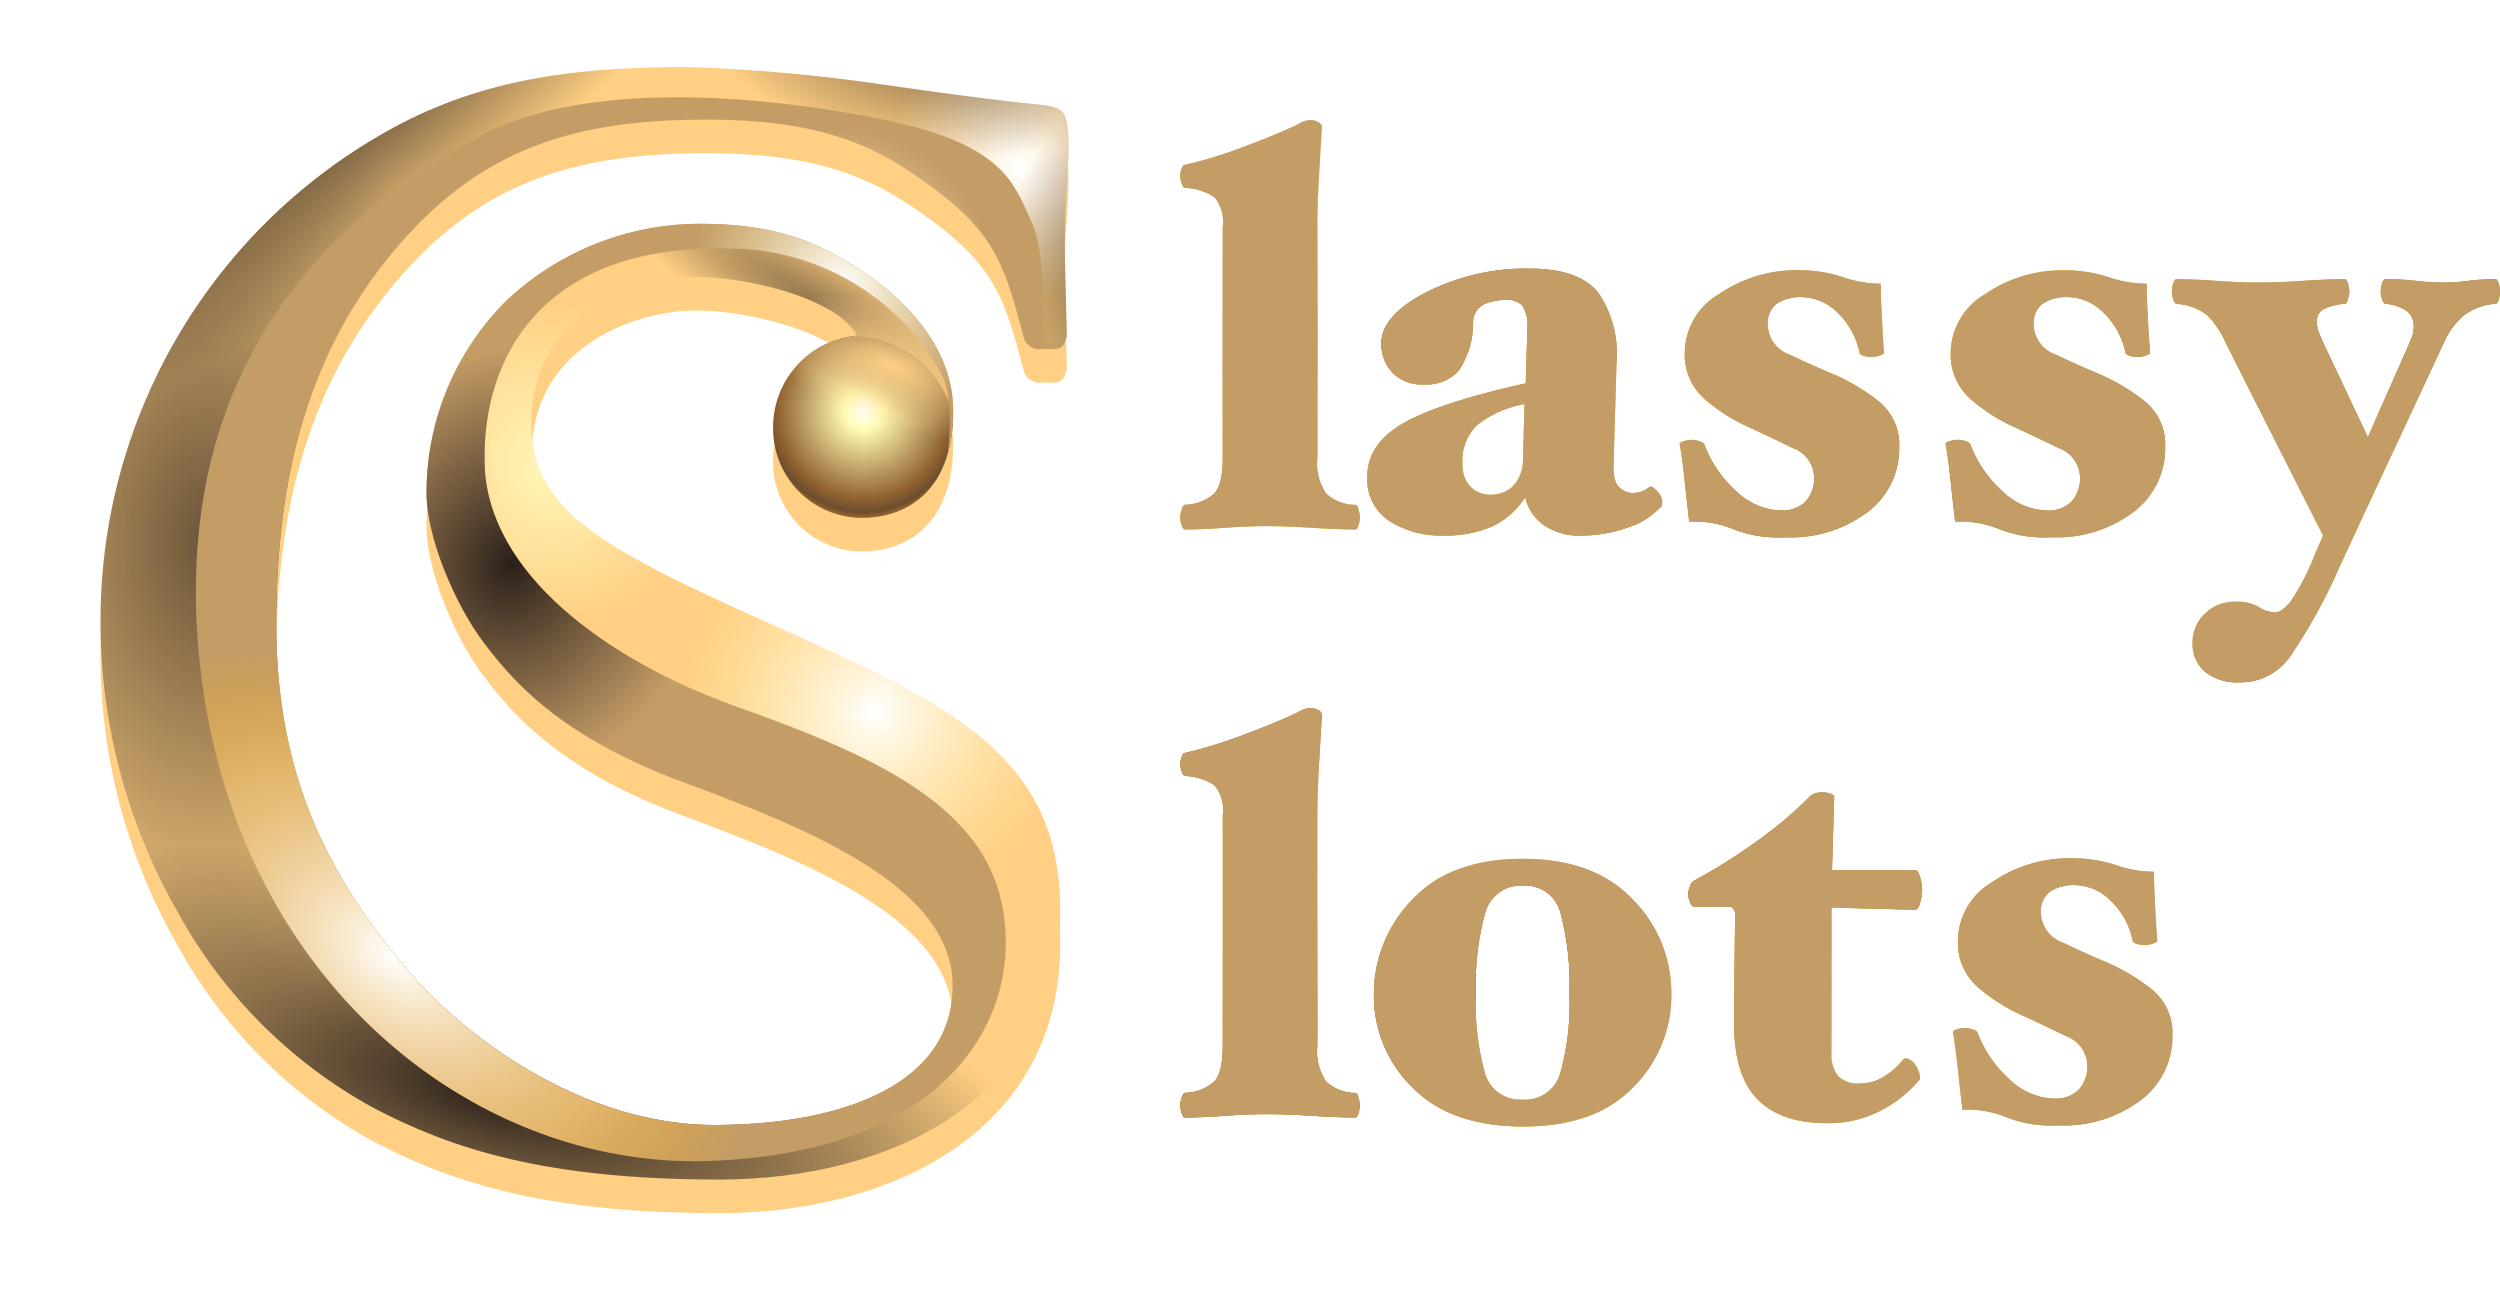 <svg xmlns="http://www.w3.org/2000/svg" xmlns:xlink="http://www.w3.org/1999/xlink" width="223.725" height="117.559" viewBox="0 0 223.725 117.559">
  <defs>
    <linearGradient id="linear-gradient" x1="0.175" y1="-0.036" x2="0.578" y2="1.127" gradientUnits="objectBoundingBox">
      <stop offset="0" stop-color="#843c0c"/>
      <stop offset="0.345" stop-color="#ffc335"/>
      <stop offset="0.765" stop-color="#d08200"/>
      <stop offset="1" stop-color="#ffe9a0"/>
    </linearGradient>
    <filter id="패스_410675" x="105.621" y="10.752" width="118.104" height="90.055" filterUnits="userSpaceOnUse">
      <feOffset dx="1" dy="-0.5" input="SourceAlpha"/>
      <feGaussianBlur result="blur"/>
      <feFlood flood-color="#ca8738" result="color"/>
      <feComposite operator="out" in="SourceGraphic" in2="blur"/>
      <feComposite operator="in" in="color"/>
      <feComposite operator="in" in2="SourceGraphic"/>
    </filter>
    <linearGradient id="linear-gradient-2" x1="0.088" y1="-0.203" x2="0.681" y2="1.113" gradientUnits="objectBoundingBox">
      <stop offset="0" stop-color="#987830"/>
      <stop offset="0.022" stop-color="#9e8037"/>
      <stop offset="0.056" stop-color="#b0964b"/>
      <stop offset="0.098" stop-color="#cdba6c"/>
      <stop offset="0.146" stop-color="#f5eb99"/>
      <stop offset="0.154" stop-color="#fdf5a2"/>
      <stop offset="0.171" stop-color="#f2e795"/>
      <stop offset="0.204" stop-color="#d4c375"/>
      <stop offset="0.248" stop-color="#a68a42"/>
      <stop offset="0.267" stop-color="#91702b"/>
      <stop offset="0.333" stop-color="#c7a242"/>
      <stop offset="0.392" stop-color="#fcd45a"/>
      <stop offset="0.443" stop-color="#c39e41"/>
      <stop offset="0.481" stop-color="#9e7c31"/>
      <stop offset="0.502" stop-color="#91702b"/>
      <stop offset="0.513" stop-color="#9d7f38"/>
      <stop offset="0.576" stop-color="#e1d384"/>
      <stop offset="0.605" stop-color="#fdf5a2"/>
      <stop offset="0.648" stop-color="#c9b669"/>
      <stop offset="0.698" stop-color="#91702b"/>
      <stop offset="0.737" stop-color="#b08d39"/>
      <stop offset="0.808" stop-color="#e6c050"/>
      <stop offset="0.843" stop-color="#fcd45a"/>
      <stop offset="0.916" stop-color="#c39e41"/>
      <stop offset="0.971" stop-color="#9e7c31"/>
      <stop offset="1" stop-color="#91702b"/>
    </linearGradient>
    <filter id="패스_414972" x="0" y="0" width="104.621" height="117.559" filterUnits="userSpaceOnUse">
      <feOffset dy="3" input="SourceAlpha"/>
      <feGaussianBlur stdDeviation="3" result="blur-2"/>
      <feFlood flood-opacity="0.502"/>
      <feComposite operator="in" in2="blur-2"/>
      <feComposite in="SourceGraphic"/>
    </filter>
    <clipPath id="clip-path">
      <path id="패스_414968" data-name="패스 414968" d="M762.361,4562.063a44.1,44.1,0,0,1-17.482-17.542A52.033,52.033,0,0,1,738,4518.749a50.182,50.182,0,0,1,26.211-44.375c8.041-4.359,16.275-5.422,26.35-5.422a153.886,153.886,0,0,1,17.46,1.572c15.65,2.274,14.611,1.559,15.884,2.31s.475,6.535.406,9.814c-.071,3.4.062,5.548.159,10.386-.335,1.331-.8,1.151-2.241,1.151a1.455,1.455,0,0,1-1.627-1.1c-1.626-6.241-2.543-9.138-7.92-13.177-5.29-3.975-10.335-6.486-22.12-6.231s-19.638,3.468-26.844,12.372-9.993,19.8-9.993,32.7c0,12.529,3.869,21.36,11.008,30.149,5.543,6.827,16.434,14.787,28.313,14.732s21.424-3.931,21.2-12.731-13.3-13.922-24.264-18.008-15.148-9.086-17.67-12.413-5.137-9.374-5.137-13.428a24.222,24.222,0,0,1,7.1-17.15,25.228,25.228,0,0,1,17.794-6.914c7.124.052,10.6,2.073,13.3,3.722,2.563,1.566,8.883,6.055,8.928,12.955s-3.837,9.636-8.2,9.636a7.97,7.97,0,0,1-7.906-8.032,8.2,8.2,0,0,1,7.182-8.233c.386,0,.356-.276-.49-1.124-2.522-2.525-9.218-4.178-13.661-4.178-4.216,0-13.5,2.316-14.566,11.381s5.2,12.42,21.188,19.635,26.086,11.624,26.038,25.772c-.057,16.545-14.9,23.99-30.5,23.99S769.409,4565.772,762.361,4562.063Z" transform="translate(-738 -4468.952)" fill="#ffcf83"/>
    </clipPath>
    <radialGradient id="radial-gradient" cx="0.5" cy="0.5" r="0.5" gradientUnits="objectBoundingBox">
      <stop offset="0" stop-color="#fff"/>
      <stop offset="1" stop-color="#fff7b9" stop-opacity="0"/>
    </radialGradient>
    <radialGradient id="radial-gradient-2" cx="0.5" cy="0.5" r="0.5" gradientUnits="objectBoundingBox">
      <stop offset="0" stop-color="#fff7b9"/>
      <stop offset="1" stop-color="#fff7b9" stop-opacity="0"/>
    </radialGradient>
    <radialGradient id="radial-gradient-3" cx="0.5" cy="0.5" r="0.5" gradientUnits="objectBoundingBox">
      <stop offset="0" stop-color="#fff"/>
      <stop offset="1" stop-color="#fff" stop-opacity="0"/>
    </radialGradient>
    <radialGradient id="radial-gradient-4" cx="0.552" cy="0.359" r="0.543" gradientTransform="translate(0 -0.013) scale(1 1.036)" gradientUnits="objectBoundingBox">
      <stop offset="0" stop-color="#fff"/>
      <stop offset="0.163" stop-color="#fffcb5"/>
      <stop offset="0.764" stop-color="#916230"/>
      <stop offset="0.877" stop-color="#6c4d2d"/>
      <stop offset="1" stop-color="#dc8e31"/>
    </radialGradient>
    <radialGradient id="radial-gradient-5" cx="0.5" cy="0.451" r="0.458" gradientTransform="translate(0 0.04) scale(1 0.912)" gradientUnits="objectBoundingBox">
      <stop offset="0" stop-color="#2a201a"/>
      <stop offset="1" stop-color="#2a201a" stop-opacity="0"/>
    </radialGradient>
    <radialGradient id="radial-gradient-10" cy="0.451" r="0.5" gradientTransform="matrix(1, 0, 0, 1, 0, 0)" xlink:href="#radial-gradient-5"/>
    <radialGradient id="radial-gradient-11" cx="0.5" cy="0.5" r="0.386" gradientTransform="translate(0 -0.021) scale(1 1.043)" gradientUnits="objectBoundingBox">
      <stop offset="0" stop-color="#ffcf83"/>
      <stop offset="1" stop-color="#ffd593" stop-opacity="0"/>
    </radialGradient>
    <clipPath id="clip-path-2">
      <path id="교차_33" data-name="교차 33" d="M.278,49.926C-2.452,21.222,15.569,8.864,25.258,3.558s26.1-3.684,36.575-1.5S73.2,7.76,74.715,10.975s.9,9.2,1.3,10.611c.2.694.971.643,1.7.412-.336.641-.862.525-2.021.525a1.455,1.455,0,0,1-1.627-1.1c-1.626-6.241-2.544-9.139-7.92-13.177C60.86,4.269,55.815,1.757,44.03,2.013S24.392,5.481,17.186,14.385s-9.993,19.8-9.993,32.7c0,12.529,3.869,21.36,11.007,30.149,5.543,6.827,16.434,14.787,28.313,14.733s21.424-3.931,21.2-12.731-13.3-13.923-24.264-18.009S28.3,52.144,25.776,48.816s-5.137-9.374-5.137-13.428a24.221,24.221,0,0,1,7.1-17.15,25.227,25.227,0,0,1,17.794-6.914c7.124.052,10.6,2.073,13.3,3.722C61.4,16.613,67.724,21.1,67.769,28a13.736,13.736,0,0,1-.49,3.918c.3-2.62.338-5.593-.626-7.288a21.755,21.755,0,0,0-18.995-11.1c-16.42-.391-22.075,9.513-21.82,19.285s10.924,17.56,22.553,21.713S70.123,63.022,72.089,72C74.255,82.063,67.55,94.357,46.1,95.18c-.488.019-.973.028-1.462.028C23.672,95.206,2.947,77.978.278,49.926Z" transform="translate(0 0)" fill="#c49c66"/>
    </clipPath>
    <radialGradient id="radial-gradient-12" cx="0.5" cy="0.5" r="0.5" gradientUnits="objectBoundingBox">
      <stop offset="0" stop-color="#fff"/>
      <stop offset="0.631" stop-color="#ffcd6f" stop-opacity="0.502"/>
      <stop offset="1" stop-color="#ffb100" stop-opacity="0"/>
    </radialGradient>
    <radialGradient id="radial-gradient-14" cy="0.451" r="0.446" gradientTransform="translate(0 -0.013) scale(1 1.028)" xlink:href="#radial-gradient-5"/>
  </defs>
  <g id="그룹_249335" data-name="그룹 249335" transform="translate(-9.543 -32.619)">
    <g data-type="innerShadowGroup">
      <path id="패스_410675-2" data-name="패스 410675" d="M16.285-104.673a2.4,2.4,0,0,1-.125.7q-.125.4-.276.4-1.553,0-3.883-.15t-4.084-.15q-1.7,0-3.758.15t-3.558.15q-.15,0-.276-.4a2.4,2.4,0,0,1-.125-.7,2.3,2.3,0,0,1,.125-.651q.125-.4.276-.451a4.231,4.231,0,0,0,2.631-1q.777-.8.777-3.207v-20.695a3.406,3.406,0,0,0-.752-2.631A5.1,5.1,0,0,0,.6-134.137q-.15-.05-.276-.426a2.061,2.061,0,0,1-.125-.626,2.061,2.061,0,0,1,.125-.626q.125-.376.276-.376a42.1,42.1,0,0,0,5.286-1.629q2.881-1.077,4.785-1.979a3.394,3.394,0,0,1,.5-.251,1.578,1.578,0,0,1,.6-.15,1.38,1.38,0,0,1,.877.225q.276.225.225.426-.1,1.754-.251,4.309t-.15,4.159v21.1a4.761,4.761,0,0,0,.8,3.207,3.914,3.914,0,0,0,2.606,1q.15,0,.276.426A2.553,2.553,0,0,1,16.285-104.673Zm27.058-1.3a.824.824,0,0,0-.05.251q0,.1-.15.2a6.783,6.783,0,0,1-2.956,1.8,12.352,12.352,0,0,1-4.109.7,5.542,5.542,0,0,1-3.332-.927,4.3,4.3,0,0,1-1.679-2.48,7.009,7.009,0,0,1-2.931,2.581,10.373,10.373,0,0,1-4.384.827,8.6,8.6,0,0,1-4.835-1.3,4.415,4.415,0,0,1-1.979-3.959q0-2.956,3.257-4.81t10.924-3.558l.15-4.911a3.25,3.25,0,0,0-.451-2.054,1.94,1.94,0,0,0-1.5-.5,4.585,4.585,0,0,0-1.929.4,1.8,1.8,0,0,0-.977,1.654,7.621,7.621,0,0,1-1.3,4.309,3.907,3.907,0,0,1-3.107,1.2,3.627,3.627,0,0,1-2.831-1.077,3.709,3.709,0,0,1-.977-2.581q0-2.505,4.084-4.61a19.666,19.666,0,0,1,9.145-2.1q4.61,0,6.289,2.3a9.779,9.779,0,0,1,1.528,6.264l-.251,8.719q-.1,1.754.5,2.28a1.792,1.792,0,0,0,1.152.526,2.406,2.406,0,0,0,.852-.15,2.4,2.4,0,0,0,.7-.4q.2-.15.676.376A1.56,1.56,0,0,1,43.343-105.976ZM31.016-114.8a9.57,9.57,0,0,0-4.259,1.9,4.471,4.471,0,0,0-1.3,3.457,2.883,2.883,0,0,0,.676,2,2.4,2.4,0,0,0,1.879.752,2.958,2.958,0,0,0,1.829-.626,3.346,3.346,0,0,0,1.027-2.38Zm27.66-2.656a17.715,17.715,0,0,1,3.984,2.38,4.961,4.961,0,0,1,1.879,4.134,7.1,7.1,0,0,1-2.831,5.813,11.425,11.425,0,0,1-7.341,2.255,11.031,11.031,0,0,1-4.61-.7,9.177,9.177,0,0,0-4.009-.7q-.15-1.253-.4-3.583t-.451-3.332q-.05-.15.376-.276a2.553,2.553,0,0,1,.676-.125,2.293,2.293,0,0,1,.727.125q.376.125.426.276a10.7,10.7,0,0,0,2.956,4.284,5.933,5.933,0,0,0,3.858,1.629,2.947,2.947,0,0,0,2.255-.8,3.1,3.1,0,0,0,.752-2.2,2.849,2.849,0,0,0-1.9-2.581q-1.9-.927-3.858-1.829a16.312,16.312,0,0,1-3.984-2.505,5.292,5.292,0,0,1-1.829-4.259,6.156,6.156,0,0,1,3.132-5.211,12.013,12.013,0,0,1,6.84-2.1,12.628,12.628,0,0,1,4.134.6,10.4,10.4,0,0,0,3.432.6q0,1.1.1,3.006t.2,3.157q0,.15-.426.276a2.553,2.553,0,0,1-.676.125,2.543,2.543,0,0,1-.7-.1q-.351-.1-.4-.3a6.879,6.879,0,0,0-2.029-3.633,4.579,4.579,0,0,0-3.082-1.328,3.79,3.79,0,0,0-2.3.6,2.225,2.225,0,0,0-.8,1.9,2.935,2.935,0,0,0,2,2.656Q56.772-118.253,58.676-117.451Zm23.8,0a17.715,17.715,0,0,1,3.984,2.38,4.961,4.961,0,0,1,1.879,4.134,7.1,7.1,0,0,1-2.831,5.813,11.425,11.425,0,0,1-7.341,2.255,11.031,11.031,0,0,1-4.61-.7,9.177,9.177,0,0,0-4.009-.7q-.15-1.253-.4-3.583t-.451-3.332q-.05-.15.376-.276a2.553,2.553,0,0,1,.676-.125,2.293,2.293,0,0,1,.727.125q.376.125.426.276a10.7,10.7,0,0,0,2.956,4.284,5.933,5.933,0,0,0,3.858,1.629,2.947,2.947,0,0,0,2.255-.8,3.1,3.1,0,0,0,.752-2.2,2.849,2.849,0,0,0-1.9-2.581q-1.9-.927-3.858-1.829a16.312,16.312,0,0,1-3.984-2.505,5.292,5.292,0,0,1-1.829-4.259,6.156,6.156,0,0,1,3.132-5.211,12.013,12.013,0,0,1,6.84-2.1,12.628,12.628,0,0,1,4.134.6,10.4,10.4,0,0,0,3.432.6q0,1.1.1,3.006t.2,3.157q0,.15-.426.276a2.553,2.553,0,0,1-.676.125,2.543,2.543,0,0,1-.7-.1q-.351-.1-.4-.3a6.879,6.879,0,0,0-2.029-3.633,4.579,4.579,0,0,0-3.082-1.328,3.79,3.79,0,0,0-2.3.6,2.225,2.225,0,0,0-.8,1.9,2.935,2.935,0,0,0,2,2.656Q80.573-118.253,82.477-117.451Zm35.827-7.416a2.293,2.293,0,0,1-.125.727q-.125.376-.276.376a5.12,5.12,0,0,0-2.806,1.027,6.392,6.392,0,0,0-1.8,2.43l-9.42,20.244a48.868,48.868,0,0,1-4.41,7.942,5.4,5.4,0,0,1-4.51,2.23,4.526,4.526,0,0,1-3.057-.952A3.205,3.205,0,0,1,90.8-93.4a3.538,3.538,0,0,1,1.1-2.631,3.785,3.785,0,0,1,2.756-1.077,3.952,3.952,0,0,1,2.079.476,2.78,2.78,0,0,0,1.428.476q.6,0,1.378-.927a20.875,20.875,0,0,0,2.23-4.334l.7-1.6-8.719-17.287a8.348,8.348,0,0,0-1.629-2.43,4.977,4.977,0,0,0-2.781-1.027q-.15-.05-.276-.4a2.074,2.074,0,0,1-.125-.7,2.293,2.293,0,0,1,.125-.727q.125-.376.276-.376,1.553,0,3.608.15t3.808.15q1.754,0,3.933-.15t3.733-.15q.15,0,.276.4a2.4,2.4,0,0,1,.125.7,2.553,2.553,0,0,1-.125.676q-.125.426-.276.426a4.956,4.956,0,0,0-1.829.451,1.162,1.162,0,0,0-.676,1.1,2.744,2.744,0,0,0,.175,1q.175.451.376.9l4.009,8.468,3.758-8.468q.2-.5.276-.752a2.555,2.555,0,0,0,.075-.7,1.679,1.679,0,0,0-.551-1.3,3.832,3.832,0,0,0-2-.7q-.15-.05-.276-.4a2.074,2.074,0,0,1-.125-.7,2.293,2.293,0,0,1,.125-.727q.125-.376.276-.376a21.826,21.826,0,0,1,2.731.15,20.907,20.907,0,0,0,2.631.15,16.952,16.952,0,0,0,2.054-.15,19.778,19.778,0,0,1,2.455-.15q.15,0,.276.376A2.293,2.293,0,0,1,118.3-124.867ZM16.285-52.049a2.4,2.4,0,0,1-.125.7q-.125.4-.276.4-1.553,0-3.883-.15t-4.084-.15q-1.7,0-3.758.15T.6-50.947q-.15,0-.276-.4a2.4,2.4,0,0,1-.125-.7A2.3,2.3,0,0,1,.325-52.7q.125-.4.276-.451a4.231,4.231,0,0,0,2.631-1q.777-.8.777-3.207V-78.055a3.406,3.406,0,0,0-.752-2.631A5.1,5.1,0,0,0,.6-81.513q-.15-.05-.276-.426A2.061,2.061,0,0,1,.2-82.565a2.061,2.061,0,0,1,.125-.626q.125-.376.276-.376A42.1,42.1,0,0,0,5.887-85.2q2.881-1.077,4.785-1.979a3.4,3.4,0,0,1,.5-.251,1.578,1.578,0,0,1,.6-.15,1.379,1.379,0,0,1,.877.225q.276.225.225.426-.1,1.754-.251,4.309t-.15,4.159v21.1a4.761,4.761,0,0,0,.8,3.207,3.914,3.914,0,0,0,2.606,1q.15,0,.276.426A2.553,2.553,0,0,1,16.285-52.049Zm27.86-9.921a11.6,11.6,0,0,1-3.382,8.293q-3.382,3.533-9.9,3.533-6.464,0-9.9-3.508a11.49,11.49,0,0,1-3.432-8.318,12.076,12.076,0,0,1,3.407-8.443Q24.352-74.1,30.866-74.1q6.364,0,9.821,3.633A11.929,11.929,0,0,1,44.145-61.971Zm-9.12-.05a24.587,24.587,0,0,0-.8-7.241,3.24,3.24,0,0,0-3.357-2.43,3.288,3.288,0,0,0-3.382,2.48,23.959,23.959,0,0,0-.827,7.19,22.824,22.824,0,0,0,.827,7.165,3.269,3.269,0,0,0,3.382,2.3A3.238,3.238,0,0,0,34.2-54.88,22.858,22.858,0,0,0,35.025-62.021Zm31.568-9.32a4.377,4.377,0,0,1-.175,1.178q-.175.626-.476.626l-7.466-.2v12.978a3.154,3.154,0,0,0,.576,2.079A2.484,2.484,0,0,0,61.031-54a4.028,4.028,0,0,0,2.079-.576,6.3,6.3,0,0,0,1.679-1.428.406.406,0,0,1,.5-.2,1.406,1.406,0,0,1,.551.351,3.1,3.1,0,0,1,.376.626,1.557,1.557,0,0,1,.175.626v.2a.161.161,0,0,1-.1.15,10.746,10.746,0,0,1-3.207,2.581,10.05,10.05,0,0,1-5.061,1.228q-4.109,0-6.213-2.18t-2.054-7.09l.1-9.42a.812.812,0,0,0-.15-.5.528.528,0,0,0-.451-.2H46.149q-.2,0-.351-.451a2.384,2.384,0,0,1-.15-.651,2.144,2.144,0,0,1,.15-.626,1.1,1.1,0,0,1,.3-.526,51.189,51.189,0,0,0,5.637-3.533,35.831,35.831,0,0,0,4.785-4.034A.929.929,0,0,1,57-79.934a2.061,2.061,0,0,1,.626-.125,2.293,2.293,0,0,1,.727.125q.376.125.376.276l-.2,6.564h7.416q.3,0,.476.651A4.369,4.369,0,0,1,66.593-71.341Zm16.536,6.514a17.716,17.716,0,0,1,3.984,2.38,4.961,4.961,0,0,1,1.879,4.134A7.1,7.1,0,0,1,86.16-52.5a11.425,11.425,0,0,1-7.341,2.255,11.031,11.031,0,0,1-4.61-.7,9.177,9.177,0,0,0-4.009-.7q-.15-1.253-.4-3.583t-.451-3.332q-.05-.15.376-.276a2.553,2.553,0,0,1,.676-.125,2.293,2.293,0,0,1,.727.125q.376.125.426.276a10.7,10.7,0,0,0,2.956,4.284,5.933,5.933,0,0,0,3.858,1.629,2.947,2.947,0,0,0,2.255-.8,3.1,3.1,0,0,0,.752-2.2,2.849,2.849,0,0,0-1.9-2.581q-1.9-.927-3.858-1.829a16.312,16.312,0,0,1-3.984-2.505A5.292,5.292,0,0,1,69.8-66.831a6.156,6.156,0,0,1,3.132-5.211,12.013,12.013,0,0,1,6.84-2.1,12.628,12.628,0,0,1,4.134.6,10.4,10.4,0,0,0,3.432.6q0,1.1.1,3.006t.2,3.157q0,.15-.426.276a2.553,2.553,0,0,1-.676.125,2.543,2.543,0,0,1-.7-.1q-.351-.1-.4-.3A6.879,6.879,0,0,0,83.4-70.414a4.579,4.579,0,0,0-3.082-1.328,3.79,3.79,0,0,0-2.3.6,2.225,2.225,0,0,0-.8,1.9,2.935,2.935,0,0,0,2,2.656Q81.225-65.629,83.129-64.827Z" transform="translate(114.963 183.571)" fill="url(#linear-gradient)"/>
      <g transform="matrix(1, 0, 0, 1, 9.54, 32.62)" filter="url(#패스_410675)">
        <path id="패스_410675-3" data-name="패스 410675" d="M16.285-104.673a2.4,2.4,0,0,1-.125.7q-.125.4-.276.4-1.553,0-3.883-.15t-4.084-.15q-1.7,0-3.758.15t-3.558.15q-.15,0-.276-.4a2.4,2.4,0,0,1-.125-.7,2.3,2.3,0,0,1,.125-.651q.125-.4.276-.451a4.231,4.231,0,0,0,2.631-1q.777-.8.777-3.207v-20.695a3.406,3.406,0,0,0-.752-2.631A5.1,5.1,0,0,0,.6-134.137q-.15-.05-.276-.426a2.061,2.061,0,0,1-.125-.626,2.061,2.061,0,0,1,.125-.626q.125-.376.276-.376a42.1,42.1,0,0,0,5.286-1.629q2.881-1.077,4.785-1.979a3.394,3.394,0,0,1,.5-.251,1.578,1.578,0,0,1,.6-.15,1.38,1.38,0,0,1,.877.225q.276.225.225.426-.1,1.754-.251,4.309t-.15,4.159v21.1a4.761,4.761,0,0,0,.8,3.207,3.914,3.914,0,0,0,2.606,1q.15,0,.276.426A2.553,2.553,0,0,1,16.285-104.673Zm27.058-1.3a.824.824,0,0,0-.05.251q0,.1-.15.2a6.783,6.783,0,0,1-2.956,1.8,12.352,12.352,0,0,1-4.109.7,5.542,5.542,0,0,1-3.332-.927,4.3,4.3,0,0,1-1.679-2.48,7.009,7.009,0,0,1-2.931,2.581,10.373,10.373,0,0,1-4.384.827,8.6,8.6,0,0,1-4.835-1.3,4.415,4.415,0,0,1-1.979-3.959q0-2.956,3.257-4.81t10.924-3.558l.15-4.911a3.25,3.25,0,0,0-.451-2.054,1.94,1.94,0,0,0-1.5-.5,4.585,4.585,0,0,0-1.929.4,1.8,1.8,0,0,0-.977,1.654,7.621,7.621,0,0,1-1.3,4.309,3.907,3.907,0,0,1-3.107,1.2,3.627,3.627,0,0,1-2.831-1.077,3.709,3.709,0,0,1-.977-2.581q0-2.505,4.084-4.61a19.666,19.666,0,0,1,9.145-2.1q4.61,0,6.289,2.3a9.779,9.779,0,0,1,1.528,6.264l-.251,8.719q-.1,1.754.5,2.28a1.792,1.792,0,0,0,1.152.526,2.406,2.406,0,0,0,.852-.15,2.4,2.4,0,0,0,.7-.4q.2-.15.676.376A1.56,1.56,0,0,1,43.343-105.976ZM31.016-114.8a9.57,9.57,0,0,0-4.259,1.9,4.471,4.471,0,0,0-1.3,3.457,2.883,2.883,0,0,0,.676,2,2.4,2.4,0,0,0,1.879.752,2.958,2.958,0,0,0,1.829-.626,3.346,3.346,0,0,0,1.027-2.38Zm27.66-2.656a17.715,17.715,0,0,1,3.984,2.38,4.961,4.961,0,0,1,1.879,4.134,7.1,7.1,0,0,1-2.831,5.813,11.425,11.425,0,0,1-7.341,2.255,11.031,11.031,0,0,1-4.61-.7,9.177,9.177,0,0,0-4.009-.7q-.15-1.253-.4-3.583t-.451-3.332q-.05-.15.376-.276a2.553,2.553,0,0,1,.676-.125,2.293,2.293,0,0,1,.727.125q.376.125.426.276a10.7,10.7,0,0,0,2.956,4.284,5.933,5.933,0,0,0,3.858,1.629,2.947,2.947,0,0,0,2.255-.8,3.1,3.1,0,0,0,.752-2.2,2.849,2.849,0,0,0-1.9-2.581q-1.9-.927-3.858-1.829a16.312,16.312,0,0,1-3.984-2.505,5.292,5.292,0,0,1-1.829-4.259,6.156,6.156,0,0,1,3.132-5.211,12.013,12.013,0,0,1,6.84-2.1,12.628,12.628,0,0,1,4.134.6,10.4,10.4,0,0,0,3.432.6q0,1.1.1,3.006t.2,3.157q0,.15-.426.276a2.553,2.553,0,0,1-.676.125,2.543,2.543,0,0,1-.7-.1q-.351-.1-.4-.3a6.879,6.879,0,0,0-2.029-3.633,4.579,4.579,0,0,0-3.082-1.328,3.79,3.79,0,0,0-2.3.6,2.225,2.225,0,0,0-.8,1.9,2.935,2.935,0,0,0,2,2.656Q56.772-118.253,58.676-117.451Zm23.8,0a17.715,17.715,0,0,1,3.984,2.38,4.961,4.961,0,0,1,1.879,4.134,7.1,7.1,0,0,1-2.831,5.813,11.425,11.425,0,0,1-7.341,2.255,11.031,11.031,0,0,1-4.61-.7,9.177,9.177,0,0,0-4.009-.7q-.15-1.253-.4-3.583t-.451-3.332q-.05-.15.376-.276a2.553,2.553,0,0,1,.676-.125,2.293,2.293,0,0,1,.727.125q.376.125.426.276a10.7,10.7,0,0,0,2.956,4.284,5.933,5.933,0,0,0,3.858,1.629,2.947,2.947,0,0,0,2.255-.8,3.1,3.1,0,0,0,.752-2.2,2.849,2.849,0,0,0-1.9-2.581q-1.9-.927-3.858-1.829a16.312,16.312,0,0,1-3.984-2.505,5.292,5.292,0,0,1-1.829-4.259,6.156,6.156,0,0,1,3.132-5.211,12.013,12.013,0,0,1,6.84-2.1,12.628,12.628,0,0,1,4.134.6,10.4,10.4,0,0,0,3.432.6q0,1.1.1,3.006t.2,3.157q0,.15-.426.276a2.553,2.553,0,0,1-.676.125,2.543,2.543,0,0,1-.7-.1q-.351-.1-.4-.3a6.879,6.879,0,0,0-2.029-3.633,4.579,4.579,0,0,0-3.082-1.328,3.79,3.79,0,0,0-2.3.6,2.225,2.225,0,0,0-.8,1.9,2.935,2.935,0,0,0,2,2.656Q80.573-118.253,82.477-117.451Zm35.827-7.416a2.293,2.293,0,0,1-.125.727q-.125.376-.276.376a5.12,5.12,0,0,0-2.806,1.027,6.392,6.392,0,0,0-1.8,2.43l-9.42,20.244a48.868,48.868,0,0,1-4.41,7.942,5.4,5.4,0,0,1-4.51,2.23,4.526,4.526,0,0,1-3.057-.952A3.205,3.205,0,0,1,90.8-93.4a3.538,3.538,0,0,1,1.1-2.631,3.785,3.785,0,0,1,2.756-1.077,3.952,3.952,0,0,1,2.079.476,2.78,2.78,0,0,0,1.428.476q.6,0,1.378-.927a20.875,20.875,0,0,0,2.23-4.334l.7-1.6-8.719-17.287a8.348,8.348,0,0,0-1.629-2.43,4.977,4.977,0,0,0-2.781-1.027q-.15-.05-.276-.4a2.074,2.074,0,0,1-.125-.7,2.293,2.293,0,0,1,.125-.727q.125-.376.276-.376,1.553,0,3.608.15t3.808.15q1.754,0,3.933-.15t3.733-.15q.15,0,.276.4a2.4,2.4,0,0,1,.125.7,2.553,2.553,0,0,1-.125.676q-.125.426-.276.426a4.956,4.956,0,0,0-1.829.451,1.162,1.162,0,0,0-.676,1.1,2.744,2.744,0,0,0,.175,1q.175.451.376.9l4.009,8.468,3.758-8.468q.2-.5.276-.752a2.555,2.555,0,0,0,.075-.7,1.679,1.679,0,0,0-.551-1.3,3.832,3.832,0,0,0-2-.7q-.15-.05-.276-.4a2.074,2.074,0,0,1-.125-.7,2.293,2.293,0,0,1,.125-.727q.125-.376.276-.376a21.826,21.826,0,0,1,2.731.15,20.907,20.907,0,0,0,2.631.15,16.952,16.952,0,0,0,2.054-.15,19.778,19.778,0,0,1,2.455-.15q.15,0,.276.376A2.293,2.293,0,0,1,118.3-124.867ZM16.285-52.049a2.4,2.4,0,0,1-.125.7q-.125.4-.276.4-1.553,0-3.883-.15t-4.084-.15q-1.7,0-3.758.15T.6-50.947q-.15,0-.276-.4a2.4,2.4,0,0,1-.125-.7A2.3,2.3,0,0,1,.325-52.7q.125-.4.276-.451a4.231,4.231,0,0,0,2.631-1q.777-.8.777-3.207V-78.055a3.406,3.406,0,0,0-.752-2.631A5.1,5.1,0,0,0,.6-81.513q-.15-.05-.276-.426A2.061,2.061,0,0,1,.2-82.565a2.061,2.061,0,0,1,.125-.626q.125-.376.276-.376A42.1,42.1,0,0,0,5.887-85.2q2.881-1.077,4.785-1.979a3.4,3.4,0,0,1,.5-.251,1.578,1.578,0,0,1,.6-.15,1.379,1.379,0,0,1,.877.225q.276.225.225.426-.1,1.754-.251,4.309t-.15,4.159v21.1a4.761,4.761,0,0,0,.8,3.207,3.914,3.914,0,0,0,2.606,1q.15,0,.276.426A2.553,2.553,0,0,1,16.285-52.049Zm27.86-9.921a11.6,11.6,0,0,1-3.382,8.293q-3.382,3.533-9.9,3.533-6.464,0-9.9-3.508a11.49,11.49,0,0,1-3.432-8.318,12.076,12.076,0,0,1,3.407-8.443Q24.352-74.1,30.866-74.1q6.364,0,9.821,3.633A11.929,11.929,0,0,1,44.145-61.971Zm-9.12-.05a24.587,24.587,0,0,0-.8-7.241,3.24,3.24,0,0,0-3.357-2.43,3.288,3.288,0,0,0-3.382,2.48,23.959,23.959,0,0,0-.827,7.19,22.824,22.824,0,0,0,.827,7.165,3.269,3.269,0,0,0,3.382,2.3A3.238,3.238,0,0,0,34.2-54.88,22.858,22.858,0,0,0,35.025-62.021Zm31.568-9.32a4.377,4.377,0,0,1-.175,1.178q-.175.626-.476.626l-7.466-.2v12.978a3.154,3.154,0,0,0,.576,2.079A2.484,2.484,0,0,0,61.031-54a4.028,4.028,0,0,0,2.079-.576,6.3,6.3,0,0,0,1.679-1.428.406.406,0,0,1,.5-.2,1.406,1.406,0,0,1,.551.351,3.1,3.1,0,0,1,.376.626,1.557,1.557,0,0,1,.175.626v.2a.161.161,0,0,1-.1.15,10.746,10.746,0,0,1-3.207,2.581,10.05,10.05,0,0,1-5.061,1.228q-4.109,0-6.213-2.18t-2.054-7.09l.1-9.42a.812.812,0,0,0-.15-.5.528.528,0,0,0-.451-.2H46.149q-.2,0-.351-.451a2.384,2.384,0,0,1-.15-.651,2.144,2.144,0,0,1,.15-.626,1.1,1.1,0,0,1,.3-.526,51.189,51.189,0,0,0,5.637-3.533,35.831,35.831,0,0,0,4.785-4.034A.929.929,0,0,1,57-79.934a2.061,2.061,0,0,1,.626-.125,2.293,2.293,0,0,1,.727.125q.376.125.376.276l-.2,6.564h7.416q.3,0,.476.651A4.369,4.369,0,0,1,66.593-71.341Zm16.536,6.514a17.716,17.716,0,0,1,3.984,2.38,4.961,4.961,0,0,1,1.879,4.134A7.1,7.1,0,0,1,86.16-52.5a11.425,11.425,0,0,1-7.341,2.255,11.031,11.031,0,0,1-4.61-.7,9.177,9.177,0,0,0-4.009-.7q-.15-1.253-.4-3.583t-.451-3.332q-.05-.15.376-.276a2.553,2.553,0,0,1,.676-.125,2.293,2.293,0,0,1,.727.125q.376.125.426.276a10.7,10.7,0,0,0,2.956,4.284,5.933,5.933,0,0,0,3.858,1.629,2.947,2.947,0,0,0,2.255-.8,3.1,3.1,0,0,0,.752-2.2,2.849,2.849,0,0,0-1.9-2.581q-1.9-.927-3.858-1.829a16.312,16.312,0,0,1-3.984-2.505A5.292,5.292,0,0,1,69.8-66.831a6.156,6.156,0,0,1,3.132-5.211,12.013,12.013,0,0,1,6.84-2.1,12.628,12.628,0,0,1,4.134.6,10.4,10.4,0,0,0,3.432.6q0,1.1.1,3.006t.2,3.157q0,.15-.426.276a2.553,2.553,0,0,1-.676.125,2.543,2.543,0,0,1-.7-.1q-.351-.1-.4-.3A6.879,6.879,0,0,0,83.4-70.414a4.579,4.579,0,0,0-3.082-1.328,3.79,3.79,0,0,0-2.3.6,2.225,2.225,0,0,0-.8,1.9,2.935,2.935,0,0,0,2,2.656Q81.225-65.629,83.129-64.827Z" transform="translate(105.42 150.95)" fill="#fff"/>
      </g>
    </g>
    <path id="패스_410675_-_윤곽선" data-name="패스 410675 - 윤곽선" d="M10.764-137.64c-1.175.527-2.575,1.094-4.176,1.693q-1.238.463-2.405.836a4.069,4.069,0,0,1,.354.264c.99.825,1.471,2.188,1.471,4.167v20.695A7.025,7.025,0,0,1,5-105.781c1.04-.06,2.017-.091,2.917-.091,1.054,0,2.268.04,3.616.118a7.027,7.027,0,0,1-1.056-4.231v-21.1c0-1.1.052-2.542.154-4.276.048-.82.093-1.582.134-2.283m21.592,12.748a4.961,4.961,0,0,1,.911,3.331v.061l-.2,6.465-.044.01-.161,5.483-.01.084a8.339,8.339,0,0,1-.208,1.144L33-106.927a2.3,2.3,0,0,0,.917,1.361,3.653,3.653,0,0,0,2.158.546,10.376,10.376,0,0,0,2.716-.362,4.84,4.84,0,0,1-.625-.467c-1.319-1.154-1.222-3.169-1.182-3.871l.25-8.708a7.928,7.928,0,0,0-1.146-5.01c-.729-1-2.292-1.356-3.733-1.452m42.621,1a10.9,10.9,0,0,0-1.581.887c-2.014,1.354-2.247,2.675-2.247,3.551a3.319,3.319,0,0,0,1.124,2.735,14.389,14.389,0,0,0,3.5,2.2l.03.013c1.309.6,2.62,1.226,3.9,1.847a4.91,4.91,0,0,1,3.029,4.379,5.341,5.341,0,0,1-.729,2.833,7.674,7.674,0,0,0,2.268-1.241,5.086,5.086,0,0,0,2.077-4.248,3.048,3.048,0,0,0-1.116-2.562,15.8,15.8,0,0,0-3.531-2.112c-1.288-.543-2.628-1.144-3.983-1.787a5,5,0,0,1-3.146-4.462,4.787,4.787,0,0,1,.413-2.033m-23.8,0a10.9,10.9,0,0,0-1.581.887c-2.014,1.354-2.247,2.675-2.247,3.551a3.319,3.319,0,0,0,1.124,2.735,14.388,14.388,0,0,0,3.5,2.2l.03.013c1.309.6,2.62,1.226,3.9,1.847a4.91,4.91,0,0,1,3.029,4.379,5.341,5.341,0,0,1-.729,2.833,7.674,7.674,0,0,0,2.268-1.241,5.086,5.086,0,0,0,2.077-4.248,3.048,3.048,0,0,0-1.116-2.562,15.8,15.8,0,0,0-3.531-2.112c-1.288-.543-2.628-1.144-3.983-1.787a5,5,0,0,1-3.146-4.462,4.787,4.787,0,0,1,.413-2.033m49.137.1c-1.293.08-2.487.121-3.555.121-.887,0-1.838-.028-2.838-.084a11.365,11.365,0,0,1,1.625,2.559l8.3,16.454,1.876-4.031-5.076-10.725c-.146-.328-.284-.661-.412-.989a4.745,4.745,0,0,1-.311-1.727,3.235,3.235,0,0,1,.394-1.579m-75.523.034a16.013,16.013,0,0,0-1.6.717c-1.907.982-3,2.015-3,2.832a1.715,1.715,0,0,0,.459,1.237c.094.1.382.421,1.35.421,1.147,0,1.489-.391,1.6-.52.145-.165.631-.882.814-3.152a4.579,4.579,0,0,1,.377-1.535m87.284.055a3.572,3.572,0,0,1,.373.875,7.933,7.933,0,0,1,.709-.845q-.557,0-1.082-.031M24.129-112.652a19.124,19.124,0,0,0-2.947,1.3c-2.014,1.146-2.246,2.3-2.246,3.072a2.415,2.415,0,0,0,1.079,2.288,6.6,6.6,0,0,0,3.736.973,10.968,10.968,0,0,0,2.043-.175,4.161,4.161,0,0,1-1.149-.9,4.829,4.829,0,0,1-1.19-3.342,7.282,7.282,0,0,1,.675-3.218m47.162,6,.052.467q.213.022.418.05-.241-.25-.469-.517m-23.8,0,.052.467q.213.022.417.05-.241-.25-.469-.517M94.654-95.107A1.8,1.8,0,0,0,93.3-94.6a1.541,1.541,0,0,0-.5,1.2,1.206,1.206,0,0,0,.41,1.042,2.669,2.669,0,0,0,1.749.466,3.426,3.426,0,0,0,2.92-1.444q.277-.363.588-.835a2.846,2.846,0,0,1-.3.016,4.738,4.738,0,0,1-2.473-.771,2.066,2.066,0,0,0-1.034-.181M10.764-85.015c-1.175.527-2.575,1.094-4.176,1.693q-1.238.463-2.405.836a4.061,4.061,0,0,1,.354.264c.99.825,1.471,2.188,1.471,4.167v20.695A7.025,7.025,0,0,1,5-53.157c1.04-.06,2.017-.091,2.917-.091,1.053,0,2.268.04,3.616.118a7.027,7.027,0,0,1-1.056-4.231v-21.1c0-1.1.052-2.542.154-4.276.048-.82.093-1.583.134-2.283M56.644-77A41.64,41.64,0,0,1,52.9-74c-1.09.781-2.187,1.512-3.281,2.186a2.5,2.5,0,0,1,1.687.976,2.808,2.808,0,0,1,.55,1.7v.021l-.1,9.419c-.028,2.714.475,4.626,1.493,5.681s2.581,1.569,4.775,1.569q.356,0,.7-.022a3.6,3.6,0,0,1-1.194-.915,5.061,5.061,0,0,1-1.054-3.376V-71.095h-.012l.012-.39v-.307h.009L56.644-77M26.4-71.5q-.3.091-.579.2a8.6,8.6,0,0,0-3.412,2.245,10.057,10.057,0,0,0-2.875,7.085A9.48,9.48,0,0,0,22.4-55.052a8.771,8.771,0,0,0,3.429,2.144q.248.088.507.166A6.072,6.072,0,0,1,25.6-54.18a24.366,24.366,0,0,1-.944-7.841,25.558,25.558,0,0,1,.929-7.823A6.362,6.362,0,0,1,26.4-71.5m8.945.021a6.222,6.222,0,0,1,.774,1.588,26.153,26.153,0,0,1,.9,7.867,24.415,24.415,0,0,1-.942,7.809,6.168,6.168,0,0,1-.761,1.5q.309-.091.6-.2a8.549,8.549,0,0,0,3.393-2.149,9.59,9.59,0,0,0,2.827-6.91,9.913,9.913,0,0,0-2.906-7.114,9.042,9.042,0,0,0-3.89-2.391m40.28.207a10.9,10.9,0,0,0-1.581.887c-2.014,1.354-2.247,2.675-2.247,3.551A3.319,3.319,0,0,0,72.924-64.1a14.389,14.389,0,0,0,3.5,2.2l.03.013c1.31.6,2.62,1.226,3.9,1.847a4.91,4.91,0,0,1,3.029,4.379,5.341,5.341,0,0,1-.729,2.833,7.673,7.673,0,0,0,2.268-1.241,5.086,5.086,0,0,0,2.077-4.248,3.048,3.048,0,0,0-1.116-2.562,15.8,15.8,0,0,0-3.53-2.112c-1.289-.543-2.629-1.144-3.984-1.788a5,5,0,0,1-3.146-4.462,4.788,4.788,0,0,1,.413-2.033m-3.686,17.24.052.467q.213.022.417.05-.241-.25-.469-.517M11.775-140.2a1.38,1.38,0,0,1,.877.225q.276.225.225.426-.1,1.754-.251,4.309t-.15,4.159v21.1a4.761,4.761,0,0,0,.8,3.207,3.914,3.914,0,0,0,2.606,1q.15,0,.276.426a2.553,2.553,0,0,1,.125.676,2.4,2.4,0,0,1-.125.7q-.125.4-.276.4-1.553,0-3.883-.15t-4.084-.15q-1.7,0-3.758.15t-3.558.15q-.15,0-.276-.4a2.4,2.4,0,0,1-.125-.7,2.3,2.3,0,0,1,.125-.651q.125-.4.276-.451a4.231,4.231,0,0,0,2.631-1q.777-.8.777-3.207v-20.695a3.406,3.406,0,0,0-.752-2.631A5.1,5.1,0,0,0,.6-134.137q-.15-.05-.276-.426a2.061,2.061,0,0,1-.125-.626,2.061,2.061,0,0,1,.125-.626q.125-.376.276-.376a42.1,42.1,0,0,0,5.286-1.628q2.881-1.077,4.785-1.979a3.4,3.4,0,0,1,.5-.251A1.578,1.578,0,0,1,11.775-140.2Zm19.642,13.279q4.61,0,6.289,2.3a9.779,9.779,0,0,1,1.528,6.264l-.251,8.719q-.1,1.754.5,2.28a1.792,1.792,0,0,0,1.152.526,2.406,2.406,0,0,0,.852-.15,2.4,2.4,0,0,0,.7-.4q.2-.15.676.376a1.56,1.56,0,0,1,.476,1.027.825.825,0,0,0-.05.251q0,.1-.15.2a6.783,6.783,0,0,1-2.956,1.8,12.352,12.352,0,0,1-4.109.7,5.542,5.542,0,0,1-3.332-.927,4.3,4.3,0,0,1-1.679-2.48,7.009,7.009,0,0,1-2.931,2.581,10.373,10.373,0,0,1-4.384.827,8.6,8.6,0,0,1-4.835-1.3,4.415,4.415,0,0,1-1.979-3.959q0-2.956,3.257-4.81t10.924-3.558l.15-4.911a3.25,3.25,0,0,0-.451-2.054,1.94,1.94,0,0,0-1.5-.5,4.585,4.585,0,0,0-1.929.4,1.8,1.8,0,0,0-.977,1.654,7.621,7.621,0,0,1-1.3,4.309,3.907,3.907,0,0,1-3.107,1.2,3.627,3.627,0,0,1-2.831-1.077,3.709,3.709,0,0,1-.977-2.581q0-2.505,4.084-4.61A19.666,19.666,0,0,1,31.417-126.921ZM28.01-106.678a2.959,2.959,0,0,0,1.829-.626,3.346,3.346,0,0,0,1.027-2.38l.15-5.111a9.57,9.57,0,0,0-4.259,1.9,4.471,4.471,0,0,0-1.3,3.457,2.883,2.883,0,0,0,.676,2A2.4,2.4,0,0,0,28.01-106.678Zm27.309-20.093a12.628,12.628,0,0,1,4.134.6,10.4,10.4,0,0,0,3.432.6q0,1.1.1,3.006t.2,3.157q0,.15-.426.276a2.553,2.553,0,0,1-.676.125,2.543,2.543,0,0,1-.7-.1q-.351-.1-.4-.3a6.879,6.879,0,0,0-2.029-3.633,4.579,4.579,0,0,0-3.082-1.328,3.79,3.79,0,0,0-2.3.6,2.225,2.225,0,0,0-.8,1.9,2.935,2.935,0,0,0,2,2.656q2,.952,3.908,1.754a17.715,17.715,0,0,1,3.984,2.38,4.961,4.961,0,0,1,1.879,4.134,7.1,7.1,0,0,1-2.831,5.813,11.425,11.425,0,0,1-7.341,2.255,11.031,11.031,0,0,1-4.61-.7,9.177,9.177,0,0,0-4.009-.7q-.15-1.253-.4-3.583t-.451-3.332q-.05-.15.376-.276a2.553,2.553,0,0,1,.676-.125,2.293,2.293,0,0,1,.727.125q.376.125.426.276a10.7,10.7,0,0,0,2.956,4.284,5.933,5.933,0,0,0,3.858,1.629,2.947,2.947,0,0,0,2.255-.8,3.1,3.1,0,0,0,.752-2.2,2.849,2.849,0,0,0-1.9-2.581q-1.9-.927-3.858-1.829a16.311,16.311,0,0,1-3.984-2.505,5.292,5.292,0,0,1-1.829-4.259,6.156,6.156,0,0,1,3.132-5.211A12.013,12.013,0,0,1,55.319-126.771Zm23.8,0a12.628,12.628,0,0,1,4.134.6,10.4,10.4,0,0,0,3.432.6q0,1.1.1,3.006t.2,3.157q0,.15-.426.276a2.553,2.553,0,0,1-.676.125,2.543,2.543,0,0,1-.7-.1q-.351-.1-.4-.3a6.879,6.879,0,0,0-2.029-3.633,4.579,4.579,0,0,0-3.082-1.328,3.79,3.79,0,0,0-2.3.6,2.225,2.225,0,0,0-.8,1.9,2.935,2.935,0,0,0,2,2.656q2,.952,3.908,1.754a17.715,17.715,0,0,1,3.984,2.38,4.961,4.961,0,0,1,1.879,4.134,7.1,7.1,0,0,1-2.831,5.813,11.425,11.425,0,0,1-7.341,2.255,11.031,11.031,0,0,1-4.61-.7,9.177,9.177,0,0,0-4.009-.7q-.15-1.253-.4-3.583t-.451-3.332q-.05-.15.376-.276a2.553,2.553,0,0,1,.676-.125,2.293,2.293,0,0,1,.727.125q.376.125.426.276a10.7,10.7,0,0,0,2.956,4.284,5.933,5.933,0,0,0,3.858,1.629,2.947,2.947,0,0,0,2.255-.8,3.1,3.1,0,0,0,.752-2.2,2.849,2.849,0,0,0-1.9-2.581q-1.9-.927-3.858-1.829a16.312,16.312,0,0,1-3.984-2.505,5.292,5.292,0,0,1-1.829-4.259,6.156,6.156,0,0,1,3.132-5.211A12.013,12.013,0,0,1,79.12-126.771Zm10.222.8q1.553,0,3.608.15t3.808.15q1.754,0,3.933-.15t3.733-.15q.15,0,.276.4a2.4,2.4,0,0,1,.125.7,2.553,2.553,0,0,1-.125.676q-.125.426-.276.426a4.957,4.957,0,0,0-1.829.451,1.162,1.162,0,0,0-.676,1.1,2.744,2.744,0,0,0,.175,1q.175.451.376.9l4.009,8.468,3.758-8.468q.2-.5.276-.752a2.555,2.555,0,0,0,.075-.7,1.679,1.679,0,0,0-.551-1.3,3.832,3.832,0,0,0-2-.7q-.15-.05-.276-.4a2.074,2.074,0,0,1-.125-.7,2.293,2.293,0,0,1,.125-.727q.125-.376.276-.376a21.827,21.827,0,0,1,2.731.15,20.91,20.91,0,0,0,2.631.15,16.955,16.955,0,0,0,2.054-.15,19.778,19.778,0,0,1,2.455-.15q.15,0,.276.376a2.293,2.293,0,0,1,.125.727,2.293,2.293,0,0,1-.125.727q-.125.376-.276.376a5.12,5.12,0,0,0-2.806,1.027,6.392,6.392,0,0,0-1.8,2.43l-9.42,20.244a48.867,48.867,0,0,1-4.41,7.942,5.4,5.4,0,0,1-4.51,2.23,4.526,4.526,0,0,1-3.057-.952A3.205,3.205,0,0,1,90.8-93.4a3.538,3.538,0,0,1,1.1-2.631,3.785,3.785,0,0,1,2.756-1.077,3.952,3.952,0,0,1,2.079.476,2.78,2.78,0,0,0,1.428.476q.6,0,1.378-.927a20.875,20.875,0,0,0,2.23-4.334l.7-1.6-8.719-17.287a8.348,8.348,0,0,0-1.629-2.43,4.977,4.977,0,0,0-2.781-1.027q-.15-.05-.276-.4a2.074,2.074,0,0,1-.125-.7,2.293,2.293,0,0,1,.125-.727Q89.192-125.969,89.342-125.969ZM11.775-87.576a1.379,1.379,0,0,1,.877.226q.276.225.225.426-.1,1.754-.251,4.309t-.15,4.159v21.1a4.761,4.761,0,0,0,.8,3.207,3.914,3.914,0,0,0,2.606,1q.15,0,.276.426a2.553,2.553,0,0,1,.125.676,2.4,2.4,0,0,1-.125.7q-.125.4-.276.4-1.553,0-3.883-.15t-4.084-.15q-1.7,0-3.758.15T.6-50.947q-.15,0-.276-.4a2.4,2.4,0,0,1-.125-.7A2.3,2.3,0,0,1,.325-52.7q.125-.4.276-.451a4.231,4.231,0,0,0,2.631-1q.777-.8.777-3.207V-78.055a3.406,3.406,0,0,0-.752-2.631A5.1,5.1,0,0,0,.6-81.513q-.15-.05-.276-.426A2.061,2.061,0,0,1,.2-82.565a2.061,2.061,0,0,1,.125-.626q.125-.376.276-.376A42.1,42.1,0,0,0,5.887-85.2q2.881-1.077,4.785-1.979a3.4,3.4,0,0,1,.5-.251A1.578,1.578,0,0,1,11.775-87.576ZM57.624-80.06a2.293,2.293,0,0,1,.727.125q.376.125.376.276l-.2,6.564h7.416q.3,0,.476.651a4.369,4.369,0,0,1,.175,1.1,4.376,4.376,0,0,1-.175,1.178q-.175.626-.476.626l-7.466-.2v12.978a3.154,3.154,0,0,0,.576,2.079A2.484,2.484,0,0,0,61.031-54a4.027,4.027,0,0,0,2.079-.576,6.3,6.3,0,0,0,1.679-1.428.406.406,0,0,1,.5-.2,1.406,1.406,0,0,1,.551.351,3.1,3.1,0,0,1,.376.626,1.557,1.557,0,0,1,.175.626v.2a.161.161,0,0,1-.1.15,10.746,10.746,0,0,1-3.207,2.581,10.051,10.051,0,0,1-5.061,1.228q-4.109,0-6.213-2.18t-2.054-7.09l.1-9.42a.812.812,0,0,0-.15-.5.528.528,0,0,0-.451-.2H46.149q-.2,0-.351-.451a2.385,2.385,0,0,1-.15-.651,2.144,2.144,0,0,1,.15-.626,1.1,1.1,0,0,1,.3-.526,51.187,51.187,0,0,0,5.637-3.533,35.83,35.83,0,0,0,4.785-4.034A.929.929,0,0,1,57-79.934,2.061,2.061,0,0,1,57.624-80.06Zm22.148,5.913a12.628,12.628,0,0,1,4.134.6,10.4,10.4,0,0,0,3.432.6q0,1.1.1,3.006t.2,3.157q0,.15-.426.276a2.553,2.553,0,0,1-.676.125,2.543,2.543,0,0,1-.7-.1q-.351-.1-.4-.3A6.879,6.879,0,0,0,83.4-70.414a4.579,4.579,0,0,0-3.082-1.328,3.79,3.79,0,0,0-2.3.6,2.225,2.225,0,0,0-.8,1.9,2.935,2.935,0,0,0,2,2.656q2,.952,3.908,1.754a17.715,17.715,0,0,1,3.984,2.38,4.961,4.961,0,0,1,1.879,4.134A7.1,7.1,0,0,1,86.16-52.5a11.425,11.425,0,0,1-7.341,2.255,11.031,11.031,0,0,1-4.61-.7,9.177,9.177,0,0,0-4.009-.7q-.15-1.253-.4-3.583t-.451-3.332q-.05-.15.376-.276a2.553,2.553,0,0,1,.676-.125,2.293,2.293,0,0,1,.727.125q.376.125.426.276a10.7,10.7,0,0,0,2.956,4.284,5.933,5.933,0,0,0,3.858,1.629,2.947,2.947,0,0,0,2.255-.8,3.1,3.1,0,0,0,.752-2.2,2.849,2.849,0,0,0-1.9-2.581q-1.9-.927-3.858-1.829a16.312,16.312,0,0,1-3.984-2.505A5.292,5.292,0,0,1,69.8-66.831a6.156,6.156,0,0,1,3.132-5.211A12.013,12.013,0,0,1,79.771-74.147Zm-48.905.05q6.364,0,9.821,3.633a11.929,11.929,0,0,1,3.457,8.493,11.6,11.6,0,0,1-3.382,8.293q-3.382,3.533-9.9,3.533-6.464,0-9.9-3.508a11.49,11.49,0,0,1-3.432-8.318,12.076,12.076,0,0,1,3.407-8.443Q24.352-74.1,30.866-74.1Zm0,21.546A3.238,3.238,0,0,0,34.2-54.88a22.858,22.858,0,0,0,.827-7.14,24.588,24.588,0,0,0-.8-7.241,3.24,3.24,0,0,0-3.357-2.43,3.288,3.288,0,0,0-3.382,2.48,23.959,23.959,0,0,0-.827,7.19,22.824,22.824,0,0,0,.827,7.165A3.269,3.269,0,0,0,30.866-52.55Z" transform="translate(114.963 183.571)" fill="url(#linear-gradient-2)" style="mix-blend-mode: overlay;isolation: isolate"/>
    <path id="패스_410677" data-name="패스 410677" d="M16.285-104.673a2.4,2.4,0,0,1-.125.7q-.125.4-.276.4-1.553,0-3.883-.15t-4.084-.15q-1.7,0-3.758.15t-3.558.15q-.15,0-.276-.4a2.4,2.4,0,0,1-.125-.7,2.3,2.3,0,0,1,.125-.651q.125-.4.276-.451a4.231,4.231,0,0,0,2.631-1q.777-.8.777-3.207v-20.695a3.406,3.406,0,0,0-.752-2.631A5.1,5.1,0,0,0,.6-134.137q-.15-.05-.276-.426a2.061,2.061,0,0,1-.125-.626,2.061,2.061,0,0,1,.125-.626q.125-.376.276-.376a42.1,42.1,0,0,0,5.286-1.629q2.881-1.077,4.785-1.979a3.394,3.394,0,0,1,.5-.251,1.578,1.578,0,0,1,.6-.15,1.38,1.38,0,0,1,.877.225q.276.225.225.426-.1,1.754-.251,4.309t-.15,4.159v21.1a4.761,4.761,0,0,0,.8,3.207,3.914,3.914,0,0,0,2.606,1q.15,0,.276.426A2.553,2.553,0,0,1,16.285-104.673Zm27.058-1.3a.824.824,0,0,0-.05.251q0,.1-.15.2a6.783,6.783,0,0,1-2.956,1.8,12.352,12.352,0,0,1-4.109.7,5.542,5.542,0,0,1-3.332-.927,4.3,4.3,0,0,1-1.679-2.48,7.009,7.009,0,0,1-2.931,2.581,10.373,10.373,0,0,1-4.384.827,8.6,8.6,0,0,1-4.835-1.3,4.415,4.415,0,0,1-1.979-3.959q0-2.956,3.257-4.81t10.924-3.558l.15-4.911a3.25,3.25,0,0,0-.451-2.054,1.94,1.94,0,0,0-1.5-.5,4.585,4.585,0,0,0-1.929.4,1.8,1.8,0,0,0-.977,1.654,7.621,7.621,0,0,1-1.3,4.309,3.907,3.907,0,0,1-3.107,1.2,3.627,3.627,0,0,1-2.831-1.077,3.709,3.709,0,0,1-.977-2.581q0-2.505,4.084-4.61a19.666,19.666,0,0,1,9.145-2.1q4.61,0,6.289,2.3a9.779,9.779,0,0,1,1.528,6.264l-.251,8.719q-.1,1.754.5,2.28a1.792,1.792,0,0,0,1.152.526,2.406,2.406,0,0,0,.852-.15,2.4,2.4,0,0,0,.7-.4q.2-.15.676.376A1.56,1.56,0,0,1,43.343-105.976ZM31.016-114.8a9.57,9.57,0,0,0-4.259,1.9,4.471,4.471,0,0,0-1.3,3.457,2.883,2.883,0,0,0,.676,2,2.4,2.4,0,0,0,1.879.752,2.958,2.958,0,0,0,1.829-.626,3.346,3.346,0,0,0,1.027-2.38Zm27.66-2.656a17.715,17.715,0,0,1,3.984,2.38,4.961,4.961,0,0,1,1.879,4.134,7.1,7.1,0,0,1-2.831,5.813,11.425,11.425,0,0,1-7.341,2.255,11.031,11.031,0,0,1-4.61-.7,9.177,9.177,0,0,0-4.009-.7q-.15-1.253-.4-3.583t-.451-3.332q-.05-.15.376-.276a2.553,2.553,0,0,1,.676-.125,2.293,2.293,0,0,1,.727.125q.376.125.426.276a10.7,10.7,0,0,0,2.956,4.284,5.933,5.933,0,0,0,3.858,1.629,2.947,2.947,0,0,0,2.255-.8,3.1,3.1,0,0,0,.752-2.2,2.849,2.849,0,0,0-1.9-2.581q-1.9-.927-3.858-1.829a16.312,16.312,0,0,1-3.984-2.505,5.292,5.292,0,0,1-1.829-4.259,6.156,6.156,0,0,1,3.132-5.211,12.013,12.013,0,0,1,6.84-2.1,12.628,12.628,0,0,1,4.134.6,10.4,10.4,0,0,0,3.432.6q0,1.1.1,3.006t.2,3.157q0,.15-.426.276a2.553,2.553,0,0,1-.676.125,2.543,2.543,0,0,1-.7-.1q-.351-.1-.4-.3a6.879,6.879,0,0,0-2.029-3.633,4.579,4.579,0,0,0-3.082-1.328,3.79,3.79,0,0,0-2.3.6,2.225,2.225,0,0,0-.8,1.9,2.935,2.935,0,0,0,2,2.656Q56.772-118.253,58.676-117.451Zm23.8,0a17.715,17.715,0,0,1,3.984,2.38,4.961,4.961,0,0,1,1.879,4.134,7.1,7.1,0,0,1-2.831,5.813,11.425,11.425,0,0,1-7.341,2.255,11.031,11.031,0,0,1-4.61-.7,9.177,9.177,0,0,0-4.009-.7q-.15-1.253-.4-3.583t-.451-3.332q-.05-.15.376-.276a2.553,2.553,0,0,1,.676-.125,2.293,2.293,0,0,1,.727.125q.376.125.426.276a10.7,10.7,0,0,0,2.956,4.284,5.933,5.933,0,0,0,3.858,1.629,2.947,2.947,0,0,0,2.255-.8,3.1,3.1,0,0,0,.752-2.2,2.849,2.849,0,0,0-1.9-2.581q-1.9-.927-3.858-1.829a16.312,16.312,0,0,1-3.984-2.505,5.292,5.292,0,0,1-1.829-4.259,6.156,6.156,0,0,1,3.132-5.211,12.013,12.013,0,0,1,6.84-2.1,12.628,12.628,0,0,1,4.134.6,10.4,10.4,0,0,0,3.432.6q0,1.1.1,3.006t.2,3.157q0,.15-.426.276a2.553,2.553,0,0,1-.676.125,2.543,2.543,0,0,1-.7-.1q-.351-.1-.4-.3a6.879,6.879,0,0,0-2.029-3.633,4.579,4.579,0,0,0-3.082-1.328,3.79,3.79,0,0,0-2.3.6,2.225,2.225,0,0,0-.8,1.9,2.935,2.935,0,0,0,2,2.656Q80.573-118.253,82.477-117.451Zm35.827-7.416a2.293,2.293,0,0,1-.125.727q-.125.376-.276.376a5.12,5.12,0,0,0-2.806,1.027,6.392,6.392,0,0,0-1.8,2.43l-9.42,20.244a48.868,48.868,0,0,1-4.41,7.942,5.4,5.4,0,0,1-4.51,2.23,4.526,4.526,0,0,1-3.057-.952A3.205,3.205,0,0,1,90.8-93.4a3.538,3.538,0,0,1,1.1-2.631,3.785,3.785,0,0,1,2.756-1.077,3.952,3.952,0,0,1,2.079.476,2.78,2.78,0,0,0,1.428.476q.6,0,1.378-.927a20.875,20.875,0,0,0,2.23-4.334l.7-1.6-8.719-17.287a8.348,8.348,0,0,0-1.629-2.43,4.977,4.977,0,0,0-2.781-1.027q-.15-.05-.276-.4a2.074,2.074,0,0,1-.125-.7,2.293,2.293,0,0,1,.125-.727q.125-.376.276-.376,1.553,0,3.608.15t3.808.15q1.754,0,3.933-.15t3.733-.15q.15,0,.276.4a2.4,2.4,0,0,1,.125.7,2.553,2.553,0,0,1-.125.676q-.125.426-.276.426a4.956,4.956,0,0,0-1.829.451,1.162,1.162,0,0,0-.676,1.1,2.744,2.744,0,0,0,.175,1q.175.451.376.9l4.009,8.468,3.758-8.468q.2-.5.276-.752a2.555,2.555,0,0,0,.075-.7,1.679,1.679,0,0,0-.551-1.3,3.832,3.832,0,0,0-2-.7q-.15-.05-.276-.4a2.074,2.074,0,0,1-.125-.7,2.293,2.293,0,0,1,.125-.727q.125-.376.276-.376a21.826,21.826,0,0,1,2.731.15,20.907,20.907,0,0,0,2.631.15,16.952,16.952,0,0,0,2.054-.15,19.778,19.778,0,0,1,2.455-.15q.15,0,.276.376A2.293,2.293,0,0,1,118.3-124.867ZM16.285-52.049a2.4,2.4,0,0,1-.125.7q-.125.4-.276.4-1.553,0-3.883-.15t-4.084-.15q-1.7,0-3.758.15T.6-50.947q-.15,0-.276-.4a2.4,2.4,0,0,1-.125-.7A2.3,2.3,0,0,1,.325-52.7q.125-.4.276-.451a4.231,4.231,0,0,0,2.631-1q.777-.8.777-3.207V-78.055a3.406,3.406,0,0,0-.752-2.631A5.1,5.1,0,0,0,.6-81.513q-.15-.05-.276-.426A2.061,2.061,0,0,1,.2-82.565a2.061,2.061,0,0,1,.125-.626q.125-.376.276-.376A42.1,42.1,0,0,0,5.887-85.2q2.881-1.077,4.785-1.979a3.4,3.4,0,0,1,.5-.251,1.578,1.578,0,0,1,.6-.15,1.379,1.379,0,0,1,.877.225q.276.225.225.426-.1,1.754-.251,4.309t-.15,4.159v21.1a4.761,4.761,0,0,0,.8,3.207,3.914,3.914,0,0,0,2.606,1q.15,0,.276.426A2.553,2.553,0,0,1,16.285-52.049Zm27.86-9.921a11.6,11.6,0,0,1-3.382,8.293q-3.382,3.533-9.9,3.533-6.464,0-9.9-3.508a11.49,11.49,0,0,1-3.432-8.318,12.076,12.076,0,0,1,3.407-8.443Q24.352-74.1,30.866-74.1q6.364,0,9.821,3.633A11.929,11.929,0,0,1,44.145-61.971Zm-9.12-.05a24.587,24.587,0,0,0-.8-7.241,3.24,3.24,0,0,0-3.357-2.43,3.288,3.288,0,0,0-3.382,2.48,23.959,23.959,0,0,0-.827,7.19,22.824,22.824,0,0,0,.827,7.165,3.269,3.269,0,0,0,3.382,2.3A3.238,3.238,0,0,0,34.2-54.88,22.858,22.858,0,0,0,35.025-62.021Zm31.568-9.32a4.377,4.377,0,0,1-.175,1.178q-.175.626-.476.626l-7.466-.2v12.978a3.154,3.154,0,0,0,.576,2.079A2.484,2.484,0,0,0,61.031-54a4.028,4.028,0,0,0,2.079-.576,6.3,6.3,0,0,0,1.679-1.428.406.406,0,0,1,.5-.2,1.406,1.406,0,0,1,.551.351,3.1,3.1,0,0,1,.376.626,1.557,1.557,0,0,1,.175.626v.2a.161.161,0,0,1-.1.15,10.746,10.746,0,0,1-3.207,2.581,10.05,10.05,0,0,1-5.061,1.228q-4.109,0-6.213-2.18t-2.054-7.09l.1-9.42a.812.812,0,0,0-.15-.5.528.528,0,0,0-.451-.2H46.149q-.2,0-.351-.451a2.384,2.384,0,0,1-.15-.651,2.144,2.144,0,0,1,.15-.626,1.1,1.1,0,0,1,.3-.526,51.189,51.189,0,0,0,5.637-3.533,35.831,35.831,0,0,0,4.785-4.034A.929.929,0,0,1,57-79.934a2.061,2.061,0,0,1,.626-.125,2.293,2.293,0,0,1,.727.125q.376.125.376.276l-.2,6.564h7.416q.3,0,.476.651A4.369,4.369,0,0,1,66.593-71.341Zm16.536,6.514a17.716,17.716,0,0,1,3.984,2.38,4.961,4.961,0,0,1,1.879,4.134A7.1,7.1,0,0,1,86.16-52.5a11.425,11.425,0,0,1-7.341,2.255,11.031,11.031,0,0,1-4.61-.7,9.177,9.177,0,0,0-4.009-.7q-.15-1.253-.4-3.583t-.451-3.332q-.05-.15.376-.276a2.553,2.553,0,0,1,.676-.125,2.293,2.293,0,0,1,.727.125q.376.125.426.276a10.7,10.7,0,0,0,2.956,4.284,5.933,5.933,0,0,0,3.858,1.629,2.947,2.947,0,0,0,2.255-.8,3.1,3.1,0,0,0,.752-2.2,2.849,2.849,0,0,0-1.9-2.581q-1.9-.927-3.858-1.829a16.312,16.312,0,0,1-3.984-2.505A5.292,5.292,0,0,1,69.8-66.831a6.156,6.156,0,0,1,3.132-5.211,12.013,12.013,0,0,1,6.84-2.1,12.628,12.628,0,0,1,4.134.6,10.4,10.4,0,0,0,3.432.6q0,1.1.1,3.006t.2,3.157q0,.15-.426.276a2.553,2.553,0,0,1-.676.125,2.543,2.543,0,0,1-.7-.1q-.351-.1-.4-.3A6.879,6.879,0,0,0,83.4-70.414a4.579,4.579,0,0,0-3.082-1.328,3.79,3.79,0,0,0-2.3.6,2.225,2.225,0,0,0-.8,1.9,2.935,2.935,0,0,0,2,2.656Q81.225-65.629,83.129-64.827Z" transform="translate(114.963 183.571)" fill="#c49c66" style="mix-blend-mode: color;isolation: isolate"/>
    <g id="그룹_249337" data-name="그룹 249337" transform="translate(-468.181 -537.119)">
      <g transform="matrix(1, 0, 0, 1, 477.72, 569.74)" filter="url(#패스_414972)">
        <path id="패스_414972-2" data-name="패스 414972" d="M762.361,4562.063a44.1,44.1,0,0,1-17.482-17.542A52.033,52.033,0,0,1,738,4518.749a50.182,50.182,0,0,1,26.211-44.375c8.041-4.359,16.275-5.422,26.35-5.422a153.886,153.886,0,0,1,17.46,1.572c15.65,2.274,14.611,1.559,15.884,2.31s.475,6.535.406,9.814c-.071,3.4.062,5.548.159,10.386-.335,1.331-.8,1.151-2.241,1.151a1.455,1.455,0,0,1-1.627-1.1c-1.626-6.241-2.543-9.138-7.92-13.177-5.29-3.975-10.335-6.486-22.12-6.231s-19.638,3.468-26.844,12.372-9.993,19.8-9.993,32.7c0,12.529,3.869,21.36,11.008,30.149,5.543,6.827,16.434,14.787,28.313,14.732s21.424-3.931,21.2-12.731-13.3-13.922-24.264-18.008-15.148-9.086-17.67-12.413-5.137-9.374-5.137-13.428a24.222,24.222,0,0,1,7.1-17.15,25.228,25.228,0,0,1,17.794-6.914c7.124.052,10.6,2.073,13.3,3.722,2.563,1.566,8.883,6.055,8.928,12.955s-3.837,9.636-8.2,9.636a7.97,7.97,0,0,1-7.906-8.032,8.2,8.2,0,0,1,7.182-8.233c.386,0,.356-.276-.49-1.124-2.522-2.525-9.218-4.178-13.661-4.178-4.216,0-13.5,2.316-14.566,11.381s5.2,12.42,21.188,19.635,26.086,11.624,26.038,25.772c-.057,16.545-14.9,23.99-30.5,23.99S769.409,4565.772,762.361,4562.063Z" transform="translate(-729 -4462.95)" fill="#ffcf83"/>
      </g>
      <path id="패스_410678" data-name="패스 410678" d="M762.361,4562.063a44.1,44.1,0,0,1-17.482-17.542A52.033,52.033,0,0,1,738,4518.749a50.182,50.182,0,0,1,26.211-44.375c8.041-4.359,16.275-5.422,26.35-5.422a153.886,153.886,0,0,1,17.46,1.572c15.65,2.274,14.611,1.559,15.884,2.31s.475,6.535.406,9.814c-.071,3.4.062,5.548.159,10.386-.335,1.331-.8,1.151-2.241,1.151a1.455,1.455,0,0,1-1.627-1.1c-1.626-6.241-2.543-9.138-7.92-13.177-5.29-3.975-10.335-6.486-22.12-6.231s-19.638,3.468-26.844,12.372-9.993,19.8-9.993,32.7c0,12.529,3.869,21.36,11.008,30.149,5.543,6.827,16.434,14.787,28.313,14.732s21.424-3.931,21.2-12.731-13.3-13.922-24.264-18.008-15.148-9.086-17.67-12.413-5.137-9.374-5.137-13.428a24.222,24.222,0,0,1,7.1-17.15,25.228,25.228,0,0,1,17.794-6.914c7.124.052,10.6,2.073,13.3,3.722,2.563,1.566,8.883,6.055,8.928,12.955s-3.837,9.636-8.2,9.636a7.97,7.97,0,0,1-7.906-8.032,8.2,8.2,0,0,1,7.182-8.233c.386,0,.356-.276-.49-1.124-2.522-2.525-9.218-4.178-13.661-4.178-4.216,0-13.5,2.316-14.566,11.381s5.2,12.42,21.188,19.635,26.086,11.624,26.038,25.772c-.057,16.545-14.9,23.99-30.5,23.99S769.409,4565.772,762.361,4562.063Z" transform="translate(-251.277 -3893.214)" fill="#ffcf83"/>
      <g id="마스크_그룹_1451" data-name="마스크 그룹 1451" transform="translate(486.724 575.738)" clip-path="url(#clip-path)">
        <ellipse id="타원_18408" data-name="타원 18408" cx="17.61" cy="17.093" rx="17.61" ry="17.093" transform="translate(51.686 40.672)" fill="url(#radial-gradient)"/>
        <circle id="타원_18414" data-name="타원 18414" cx="14.503" cy="14.503" r="14.503" transform="translate(25.789 20.989)" fill="url(#radial-gradient-2)"/>
        <circle id="타원_18409" data-name="타원 18409" cx="11.913" cy="11.913" r="11.913" transform="translate(70.333 -2.837)" fill="url(#radial-gradient-3)"/>
        <circle id="타원_18410" data-name="타원 18410" cx="9.234" cy="9.234" r="9.234" transform="translate(58.08 24.097)" fill="url(#radial-gradient-4)"/>
        <ellipse id="타원_18415" data-name="타원 18415" cx="59.355" cy="22.622" rx="59.355" ry="22.622" transform="translate(-17.222 57.831) rotate(14)" fill="url(#radial-gradient-5)"/>
        <ellipse id="타원_18416" data-name="타원 18416" cx="45.567" cy="30.956" rx="45.567" ry="30.956" transform="translate(37.605 -3.001) rotate(90)" opacity="0.7" fill="url(#radial-gradient-5)"/>
        <ellipse id="타원_18418" data-name="타원 18418" cx="49.063" cy="14.537" rx="49.063" ry="14.537" transform="matrix(-0.809, 0.588, -0.588, -0.809, 70.257, -13.863)" opacity="0.7" fill="url(#radial-gradient-5)"/>
        <ellipse id="타원_18419" data-name="타원 18419" cx="23.009" cy="14.537" rx="23.009" ry="14.537" transform="translate(116.415 1.554) rotate(120)" opacity="0.7" fill="url(#radial-gradient-5)"/>
        <ellipse id="타원_18420" data-name="타원 18420" cx="23.009" cy="14.537" rx="23.009" ry="14.537" transform="translate(95.792 11.65) rotate(-173)" opacity="0.7" fill="url(#radial-gradient-5)"/>
        <ellipse id="타원_18421" data-name="타원 18421" cx="23.446" cy="5.35" rx="23.446" ry="5.35" transform="matrix(0.848, 0.53, -0.53, 0.848, 46.733, 4.569)" opacity="0.5" fill="url(#radial-gradient-10)"/>
        <ellipse id="타원_18417" data-name="타원 18417" cx="15.734" cy="6.598" rx="15.734" ry="6.598" transform="translate(58.129 15.384) rotate(19)" fill="url(#radial-gradient-11)"/>
      </g>
      <path id="교차_32" data-name="교차 32" d="M.278,49.926C-2.452,21.222,15.569,8.864,25.258,3.558s26.1-3.684,36.575-1.5S73.2,7.76,74.715,10.975s.9,9.2,1.3,10.611c.2.694.971.643,1.7.412-.336.641-.862.525-2.021.525a1.455,1.455,0,0,1-1.627-1.1c-1.626-6.241-2.544-9.139-7.92-13.177C60.86,4.269,55.815,1.757,44.03,2.013S24.392,5.481,17.186,14.385s-9.993,19.8-9.993,32.7c0,12.529,3.869,21.36,11.007,30.149,5.543,6.827,16.434,14.787,28.313,14.733s21.424-3.931,21.2-12.731-13.3-13.923-24.264-18.009S28.3,52.144,25.776,48.816s-5.137-9.374-5.137-13.428a24.221,24.221,0,0,1,7.1-17.15,25.227,25.227,0,0,1,17.794-6.914c7.124.052,10.6,2.073,13.3,3.722C61.4,16.613,67.724,21.1,67.769,28a13.736,13.736,0,0,1-.49,3.918c.3-2.62.338-5.593-.626-7.288a21.755,21.755,0,0,0-18.995-11.1c-16.42-.391-22.075,9.513-21.82,19.285s10.924,17.56,22.553,21.713S70.123,63.022,72.089,72C74.255,82.063,67.55,94.357,46.1,95.18c-.488.019-.973.028-1.462.028C23.672,95.206,2.947,77.978.278,49.926Z" transform="translate(495.255 578.448)" fill="#c49c66"/>
      <g id="마스크_그룹_1452" data-name="마스크 그룹 1452" transform="translate(495.255 578.448)" clip-path="url(#clip-path-2)">
        <ellipse id="타원_18411" data-name="타원 18411" cx="22.662" cy="35.048" rx="22.662" ry="35.048" transform="translate(-23.821 76.039) rotate(-56)" fill="url(#radial-gradient-12)"/>
        <ellipse id="타원_18412" data-name="타원 18412" cx="33.667" cy="12.858" rx="33.667" ry="12.858" transform="translate(37.462 -17.83) rotate(16)" fill="url(#radial-gradient-10)"/>
        <ellipse id="타원_18413" data-name="타원 18413" cx="19.395" cy="21.241" rx="19.395" ry="21.241" transform="translate(14.919 17.971) rotate(16)" fill="url(#radial-gradient-14)"/>
        <ellipse id="타원_18422" data-name="타원 18422" cx="13.61" cy="14.093" rx="13.61" ry="14.093" transform="translate(44.155 2.81)" fill="url(#radial-gradient)"/>
      </g>
    </g>
  </g>
</svg>
